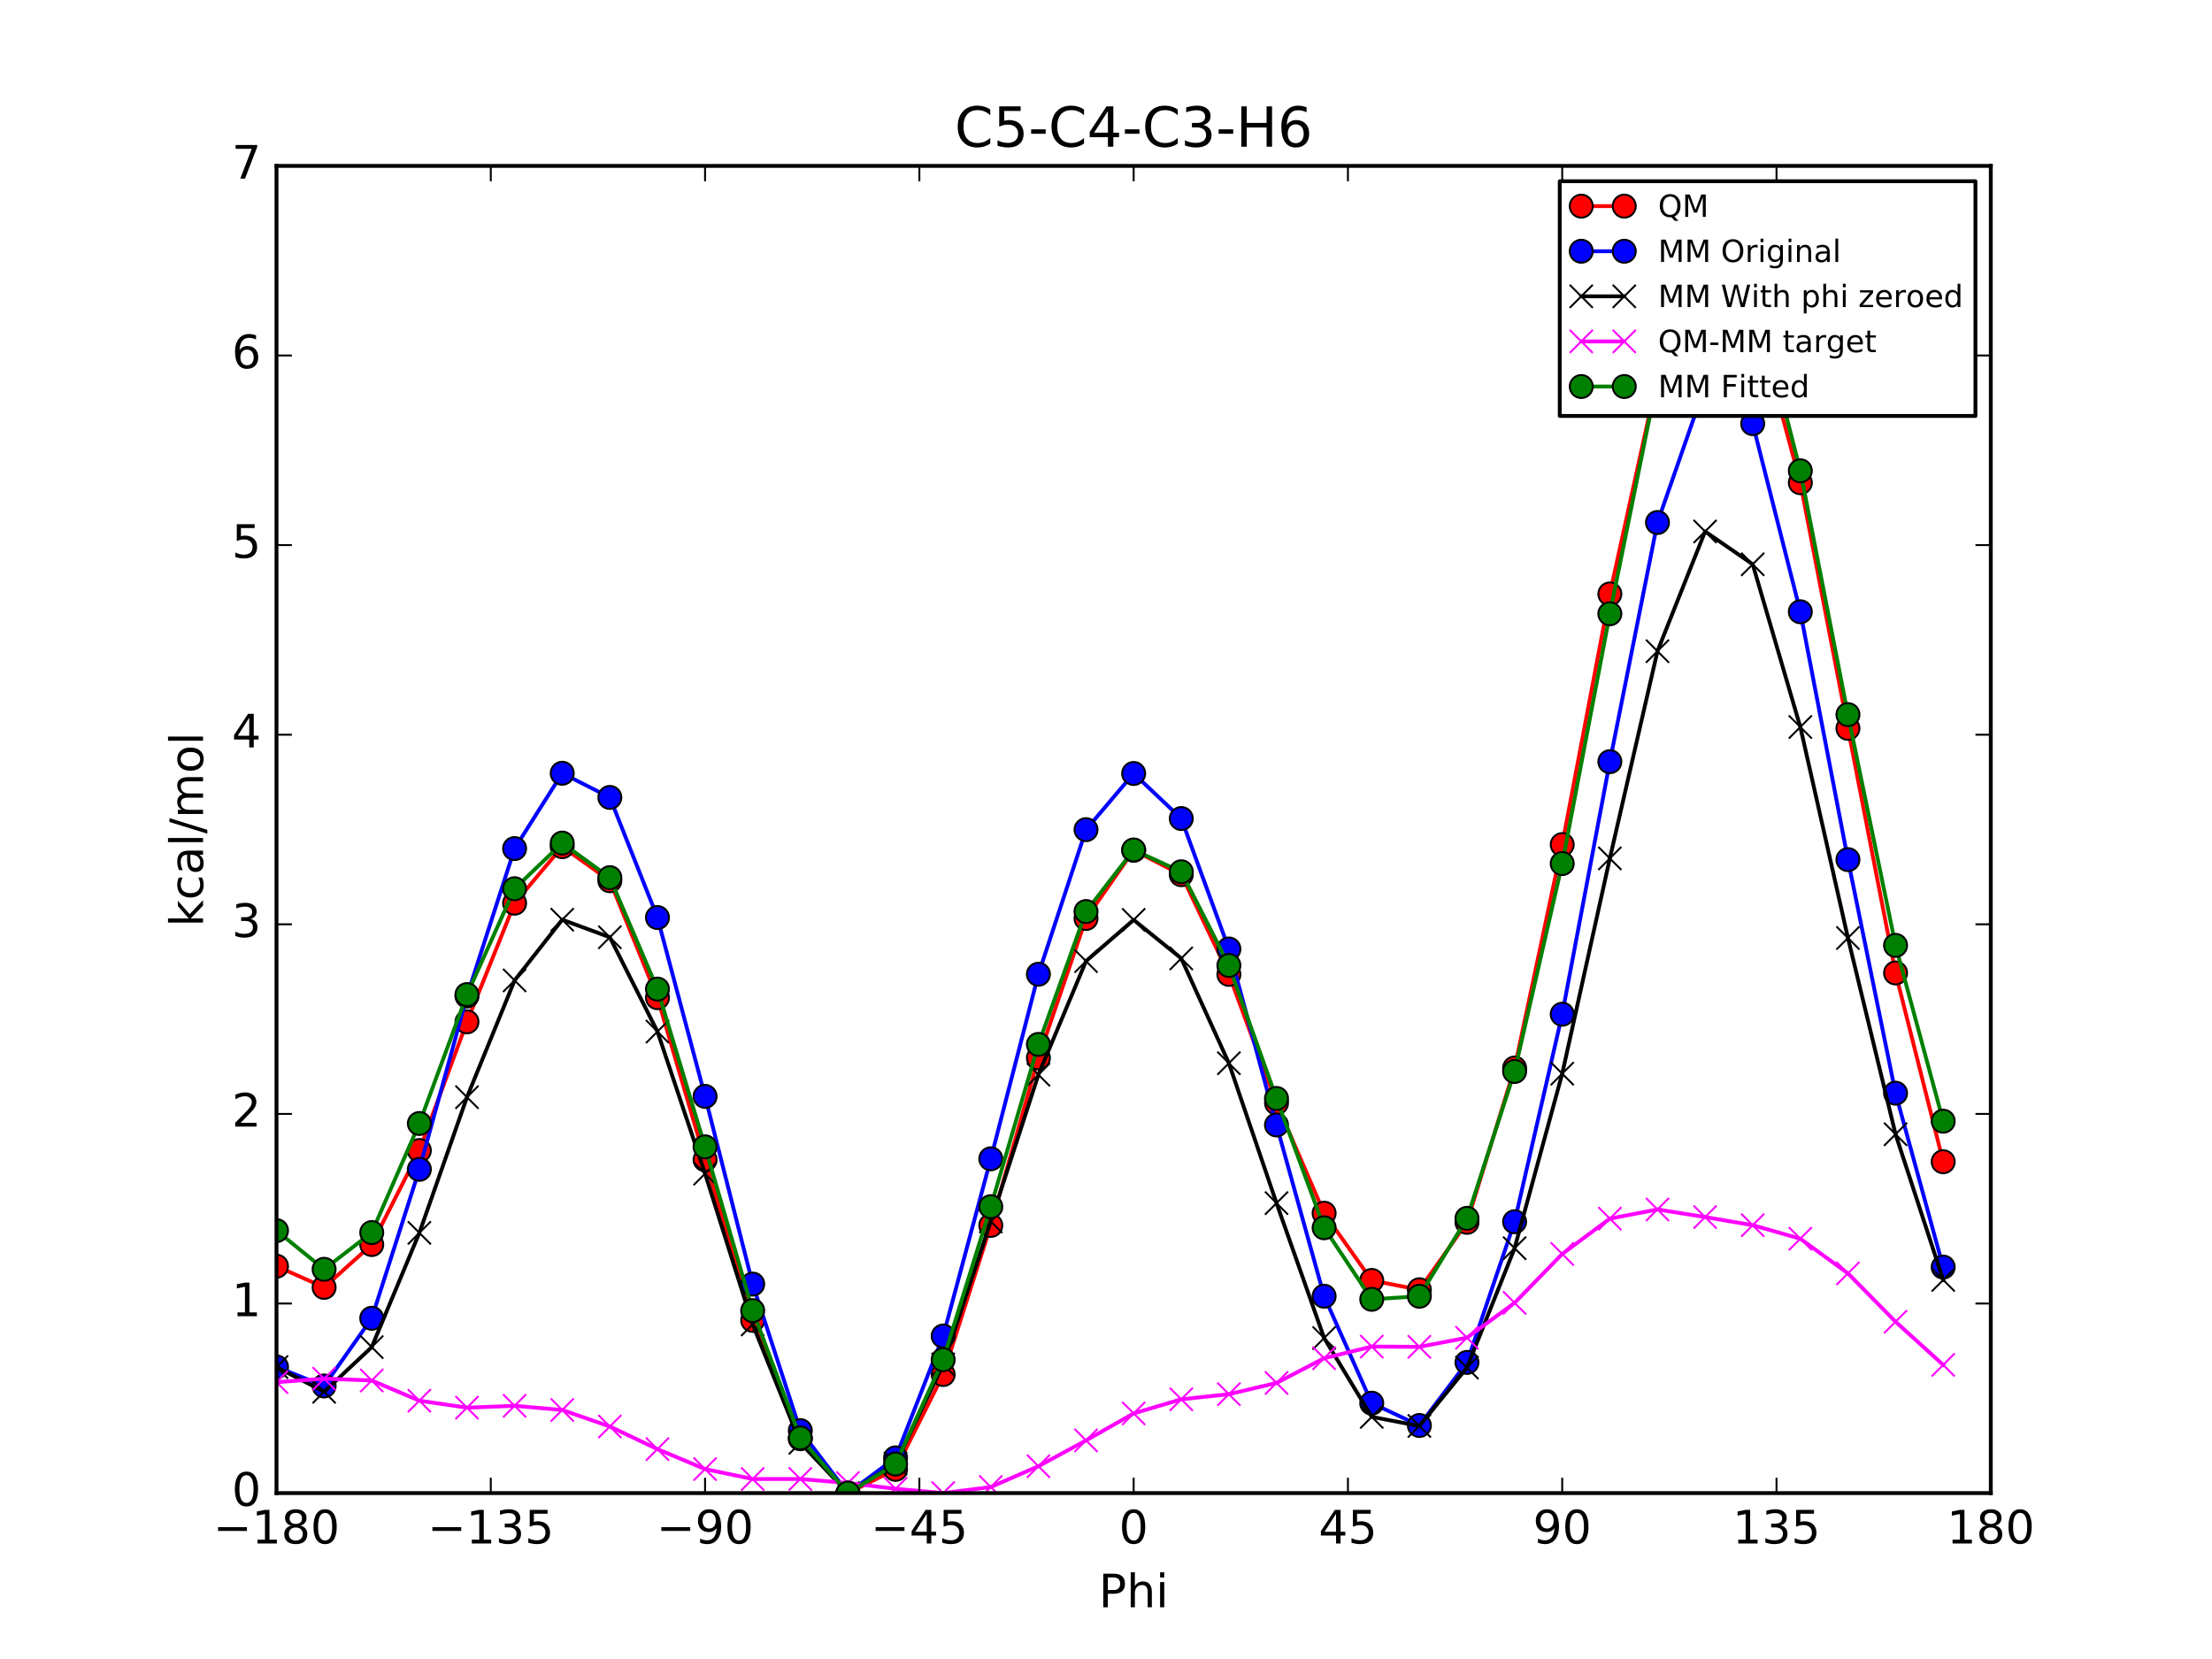 <?xml version="1.0" encoding="utf-8" standalone="no"?>
<!DOCTYPE svg PUBLIC "-//W3C//DTD SVG 1.1//EN"
  "http://www.w3.org/Graphics/SVG/1.1/DTD/svg11.dtd">
<!-- Created with matplotlib (http://matplotlib.org/) -->
<svg height="432pt" version="1.1" viewBox="0 0 576 432" width="576pt" xmlns="http://www.w3.org/2000/svg" xmlns:xlink="http://www.w3.org/1999/xlink">
 <defs>
  <style type="text/css">
*{stroke-linecap:butt;stroke-linejoin:round;stroke-miterlimit:100000;}
  </style>
 </defs>
 <g id="figure_1">
  <g id="patch_1">
   <path d="M 0 432 
L 576 432 
L 576 0 
L 0 0 
z
" style="fill:#ffffff;"/>
  </g>
  <g id="axes_1">
   <g id="patch_2">
    <path d="M 72 388.8 
L 518.4 388.8 
L 518.4 43.2 
L 72 43.2 
z
" style="fill:#ffffff;"/>
   </g>
   <g id="line2d_1">
    <path clip-path="url(#pdfe0c40c4d)" d="M 72.001 329.717 
L 84.4 335.231 
L 96.8 324.081 
L 109.2 299.594 
L 121.6 266.082 
L 134 235.188 
L 146.4 220.474 
L 158.8 229.338 
L 171.2 259.796 
L 183.6 301.995 
L 196 343.823 
L 208.4 374.649 
L 220.8 388.8 
L 233.2 382.622 
L 245.6 357.92 
L 258 319.096 
L 270.4 275.471 
L 282.8 239.174 
L 295.201 221.413 
L 307.6 227.764 
L 320 253.722 
L 332.4 287.231 
L 344.8 315.918 
L 357.2 333.421 
L 369.6 335.853 
L 382 318.29 
L 394.4 278.114 
L 406.8 219.93 
L 419.2 154.664 
L 431.6 98.331 
L 444 69.136 
L 456.4 79.801 
L 468.8 125.692 
L 481.2 189.66 
L 493.6 253.353 
L 506 302.519 
" style="fill:none;stroke:#ff0000;stroke-linecap:square;"/>
    <defs>
     <path d="M 0 3 
C 0.796 3 1.559 2.684 2.121 2.121 
C 2.684 1.559 3 0.796 3 0 
C 3 -0.796 2.684 -1.559 2.121 -2.121 
C 1.559 -2.684 0.796 -3 0 -3 
C -0.796 -3 -1.559 -2.684 -2.121 -2.121 
C -2.684 -1.559 -3 -0.796 -3 0 
C -3 0.796 -2.684 1.559 -2.121 2.121 
C -1.559 2.684 -0.796 3 0 3 
z
" id="m6d8a119fa3" style="stroke:#000000;stroke-width:0.5;"/>
    </defs>
    <g clip-path="url(#pdfe0c40c4d)">
     <use style="fill:#ff0000;stroke:#000000;stroke-width:0.5;" x="72.001" xlink:href="#m6d8a119fa3" y="329.717"/>
     <use style="fill:#ff0000;stroke:#000000;stroke-width:0.5;" x="84.4" xlink:href="#m6d8a119fa3" y="335.231"/>
     <use style="fill:#ff0000;stroke:#000000;stroke-width:0.5;" x="96.8" xlink:href="#m6d8a119fa3" y="324.081"/>
     <use style="fill:#ff0000;stroke:#000000;stroke-width:0.5;" x="109.2" xlink:href="#m6d8a119fa3" y="299.594"/>
     <use style="fill:#ff0000;stroke:#000000;stroke-width:0.5;" x="121.6" xlink:href="#m6d8a119fa3" y="266.082"/>
     <use style="fill:#ff0000;stroke:#000000;stroke-width:0.5;" x="134" xlink:href="#m6d8a119fa3" y="235.188"/>
     <use style="fill:#ff0000;stroke:#000000;stroke-width:0.5;" x="146.4" xlink:href="#m6d8a119fa3" y="220.474"/>
     <use style="fill:#ff0000;stroke:#000000;stroke-width:0.5;" x="158.8" xlink:href="#m6d8a119fa3" y="229.338"/>
     <use style="fill:#ff0000;stroke:#000000;stroke-width:0.5;" x="171.2" xlink:href="#m6d8a119fa3" y="259.796"/>
     <use style="fill:#ff0000;stroke:#000000;stroke-width:0.5;" x="183.6" xlink:href="#m6d8a119fa3" y="301.995"/>
     <use style="fill:#ff0000;stroke:#000000;stroke-width:0.5;" x="196" xlink:href="#m6d8a119fa3" y="343.823"/>
     <use style="fill:#ff0000;stroke:#000000;stroke-width:0.5;" x="208.4" xlink:href="#m6d8a119fa3" y="374.649"/>
     <use style="fill:#ff0000;stroke:#000000;stroke-width:0.5;" x="220.8" xlink:href="#m6d8a119fa3" y="388.8"/>
     <use style="fill:#ff0000;stroke:#000000;stroke-width:0.5;" x="233.2" xlink:href="#m6d8a119fa3" y="382.622"/>
     <use style="fill:#ff0000;stroke:#000000;stroke-width:0.5;" x="245.6" xlink:href="#m6d8a119fa3" y="357.92"/>
     <use style="fill:#ff0000;stroke:#000000;stroke-width:0.5;" x="258" xlink:href="#m6d8a119fa3" y="319.096"/>
     <use style="fill:#ff0000;stroke:#000000;stroke-width:0.5;" x="270.4" xlink:href="#m6d8a119fa3" y="275.471"/>
     <use style="fill:#ff0000;stroke:#000000;stroke-width:0.5;" x="282.8" xlink:href="#m6d8a119fa3" y="239.174"/>
     <use style="fill:#ff0000;stroke:#000000;stroke-width:0.5;" x="295.201" xlink:href="#m6d8a119fa3" y="221.413"/>
     <use style="fill:#ff0000;stroke:#000000;stroke-width:0.5;" x="307.6" xlink:href="#m6d8a119fa3" y="227.764"/>
     <use style="fill:#ff0000;stroke:#000000;stroke-width:0.5;" x="320" xlink:href="#m6d8a119fa3" y="253.722"/>
     <use style="fill:#ff0000;stroke:#000000;stroke-width:0.5;" x="332.4" xlink:href="#m6d8a119fa3" y="287.231"/>
     <use style="fill:#ff0000;stroke:#000000;stroke-width:0.5;" x="344.8" xlink:href="#m6d8a119fa3" y="315.918"/>
     <use style="fill:#ff0000;stroke:#000000;stroke-width:0.5;" x="357.2" xlink:href="#m6d8a119fa3" y="333.421"/>
     <use style="fill:#ff0000;stroke:#000000;stroke-width:0.5;" x="369.6" xlink:href="#m6d8a119fa3" y="335.853"/>
     <use style="fill:#ff0000;stroke:#000000;stroke-width:0.5;" x="382" xlink:href="#m6d8a119fa3" y="318.29"/>
     <use style="fill:#ff0000;stroke:#000000;stroke-width:0.5;" x="394.4" xlink:href="#m6d8a119fa3" y="278.114"/>
     <use style="fill:#ff0000;stroke:#000000;stroke-width:0.5;" x="406.8" xlink:href="#m6d8a119fa3" y="219.93"/>
     <use style="fill:#ff0000;stroke:#000000;stroke-width:0.5;" x="419.2" xlink:href="#m6d8a119fa3" y="154.664"/>
     <use style="fill:#ff0000;stroke:#000000;stroke-width:0.5;" x="431.6" xlink:href="#m6d8a119fa3" y="98.331"/>
     <use style="fill:#ff0000;stroke:#000000;stroke-width:0.5;" x="444" xlink:href="#m6d8a119fa3" y="69.136"/>
     <use style="fill:#ff0000;stroke:#000000;stroke-width:0.5;" x="456.4" xlink:href="#m6d8a119fa3" y="79.801"/>
     <use style="fill:#ff0000;stroke:#000000;stroke-width:0.5;" x="468.8" xlink:href="#m6d8a119fa3" y="125.692"/>
     <use style="fill:#ff0000;stroke:#000000;stroke-width:0.5;" x="481.2" xlink:href="#m6d8a119fa3" y="189.66"/>
     <use style="fill:#ff0000;stroke:#000000;stroke-width:0.5;" x="493.6" xlink:href="#m6d8a119fa3" y="253.353"/>
     <use style="fill:#ff0000;stroke:#000000;stroke-width:0.5;" x="506" xlink:href="#m6d8a119fa3" y="302.519"/>
    </g>
   </g>
   <g id="line2d_2">
    <path clip-path="url(#pdfe0c40c4d)" d="M 72.001 355.948 
L 84.4 360.901 
L 96.8 343.273 
L 109.2 304.495 
L 121.6 259.368 
L 134 220.965 
L 146.4 201.353 
L 158.8 207.646 
L 171.2 238.928 
L 183.6 285.496 
L 196 334.377 
L 208.4 372.528 
L 220.8 388.8 
L 233.2 379.619 
L 245.6 347.9 
L 258 301.749 
L 270.4 253.687 
L 282.8 216.038 
L 295.201 201.409 
L 307.6 213.146 
L 320 247.116 
L 332.4 292.94 
L 344.8 337.534 
L 357.2 365.382 
L 369.6 371.191 
L 382 354.767 
L 394.4 318.14 
L 406.8 264.097 
L 419.2 198.338 
L 431.6 136.058 
L 444 100.482 
L 456.4 110.32 
L 468.8 159.302 
L 481.2 223.841 
L 493.6 284.663 
L 506 329.947 
" style="fill:none;stroke:#0000ff;stroke-linecap:square;"/>
    <defs>
     <path d="M 0 3 
C 0.796 3 1.559 2.684 2.121 2.121 
C 2.684 1.559 3 0.796 3 0 
C 3 -0.796 2.684 -1.559 2.121 -2.121 
C 1.559 -2.684 0.796 -3 0 -3 
C -0.796 -3 -1.559 -2.684 -2.121 -2.121 
C -2.684 -1.559 -3 -0.796 -3 0 
C -3 0.796 -2.684 1.559 -2.121 2.121 
C -1.559 2.684 -0.796 3 0 3 
z
" id="m5a41695747" style="stroke:#000000;stroke-width:0.5;"/>
    </defs>
    <g clip-path="url(#pdfe0c40c4d)">
     <use style="fill:#0000ff;stroke:#000000;stroke-width:0.5;" x="72.001" xlink:href="#m5a41695747" y="355.948"/>
     <use style="fill:#0000ff;stroke:#000000;stroke-width:0.5;" x="84.4" xlink:href="#m5a41695747" y="360.901"/>
     <use style="fill:#0000ff;stroke:#000000;stroke-width:0.5;" x="96.8" xlink:href="#m5a41695747" y="343.273"/>
     <use style="fill:#0000ff;stroke:#000000;stroke-width:0.5;" x="109.2" xlink:href="#m5a41695747" y="304.495"/>
     <use style="fill:#0000ff;stroke:#000000;stroke-width:0.5;" x="121.6" xlink:href="#m5a41695747" y="259.368"/>
     <use style="fill:#0000ff;stroke:#000000;stroke-width:0.5;" x="134" xlink:href="#m5a41695747" y="220.965"/>
     <use style="fill:#0000ff;stroke:#000000;stroke-width:0.5;" x="146.4" xlink:href="#m5a41695747" y="201.353"/>
     <use style="fill:#0000ff;stroke:#000000;stroke-width:0.5;" x="158.8" xlink:href="#m5a41695747" y="207.646"/>
     <use style="fill:#0000ff;stroke:#000000;stroke-width:0.5;" x="171.2" xlink:href="#m5a41695747" y="238.928"/>
     <use style="fill:#0000ff;stroke:#000000;stroke-width:0.5;" x="183.6" xlink:href="#m5a41695747" y="285.496"/>
     <use style="fill:#0000ff;stroke:#000000;stroke-width:0.5;" x="196" xlink:href="#m5a41695747" y="334.377"/>
     <use style="fill:#0000ff;stroke:#000000;stroke-width:0.5;" x="208.4" xlink:href="#m5a41695747" y="372.528"/>
     <use style="fill:#0000ff;stroke:#000000;stroke-width:0.5;" x="220.8" xlink:href="#m5a41695747" y="388.8"/>
     <use style="fill:#0000ff;stroke:#000000;stroke-width:0.5;" x="233.2" xlink:href="#m5a41695747" y="379.619"/>
     <use style="fill:#0000ff;stroke:#000000;stroke-width:0.5;" x="245.6" xlink:href="#m5a41695747" y="347.9"/>
     <use style="fill:#0000ff;stroke:#000000;stroke-width:0.5;" x="258" xlink:href="#m5a41695747" y="301.749"/>
     <use style="fill:#0000ff;stroke:#000000;stroke-width:0.5;" x="270.4" xlink:href="#m5a41695747" y="253.687"/>
     <use style="fill:#0000ff;stroke:#000000;stroke-width:0.5;" x="282.8" xlink:href="#m5a41695747" y="216.038"/>
     <use style="fill:#0000ff;stroke:#000000;stroke-width:0.5;" x="295.201" xlink:href="#m5a41695747" y="201.409"/>
     <use style="fill:#0000ff;stroke:#000000;stroke-width:0.5;" x="307.6" xlink:href="#m5a41695747" y="213.146"/>
     <use style="fill:#0000ff;stroke:#000000;stroke-width:0.5;" x="320" xlink:href="#m5a41695747" y="247.116"/>
     <use style="fill:#0000ff;stroke:#000000;stroke-width:0.5;" x="332.4" xlink:href="#m5a41695747" y="292.94"/>
     <use style="fill:#0000ff;stroke:#000000;stroke-width:0.5;" x="344.8" xlink:href="#m5a41695747" y="337.534"/>
     <use style="fill:#0000ff;stroke:#000000;stroke-width:0.5;" x="357.2" xlink:href="#m5a41695747" y="365.382"/>
     <use style="fill:#0000ff;stroke:#000000;stroke-width:0.5;" x="369.6" xlink:href="#m5a41695747" y="371.191"/>
     <use style="fill:#0000ff;stroke:#000000;stroke-width:0.5;" x="382" xlink:href="#m5a41695747" y="354.767"/>
     <use style="fill:#0000ff;stroke:#000000;stroke-width:0.5;" x="394.4" xlink:href="#m5a41695747" y="318.14"/>
     <use style="fill:#0000ff;stroke:#000000;stroke-width:0.5;" x="406.8" xlink:href="#m5a41695747" y="264.097"/>
     <use style="fill:#0000ff;stroke:#000000;stroke-width:0.5;" x="419.2" xlink:href="#m5a41695747" y="198.338"/>
     <use style="fill:#0000ff;stroke:#000000;stroke-width:0.5;" x="431.6" xlink:href="#m5a41695747" y="136.058"/>
     <use style="fill:#0000ff;stroke:#000000;stroke-width:0.5;" x="444" xlink:href="#m5a41695747" y="100.482"/>
     <use style="fill:#0000ff;stroke:#000000;stroke-width:0.5;" x="456.4" xlink:href="#m5a41695747" y="110.32"/>
     <use style="fill:#0000ff;stroke:#000000;stroke-width:0.5;" x="468.8" xlink:href="#m5a41695747" y="159.302"/>
     <use style="fill:#0000ff;stroke:#000000;stroke-width:0.5;" x="481.2" xlink:href="#m5a41695747" y="223.841"/>
     <use style="fill:#0000ff;stroke:#000000;stroke-width:0.5;" x="493.6" xlink:href="#m5a41695747" y="284.663"/>
     <use style="fill:#0000ff;stroke:#000000;stroke-width:0.5;" x="506" xlink:href="#m5a41695747" y="329.947"/>
    </g>
   </g>
   <g id="line2d_3">
    <path clip-path="url(#pdfe0c40c4d)" d="M 72.001 355.985 
L 84.4 362.41 
L 96.8 350.786 
L 109.2 321.036 
L 121.6 285.706 
L 134 255.298 
L 146.4 239.494 
L 158.8 244.058 
L 171.2 268.623 
L 183.6 305.625 
L 196 344.871 
L 208.4 375.701 
L 220.8 388.8 
L 233.2 381.116 
L 245.6 355.297 
L 258 318.06 
L 270.4 279.847 
L 282.8 250.273 
L 295.201 239.538 
L 307.6 249.566 
L 320 276.858 
L 332.4 313.293 
L 344.8 348.416 
L 357.2 368.948 
L 369.6 371.318 
L 382 356.125 
L 394.4 325.028 
L 406.8 279.583 
L 419.2 223.515 
L 431.6 169.569 
L 444 138.393 
L 456.4 146.94 
L 468.8 189.313 
L 481.2 244.25 
L 493.6 295.357 
L 506 333.289 
" style="fill:none;stroke:#000000;stroke-linecap:square;"/>
    <defs>
     <path d="M -3 3 
L 3 -3 
M -3 -3 
L 3 3 
" id="m6ff0564bbb" style="stroke:#000000;stroke-width:0.5;"/>
    </defs>
    <g clip-path="url(#pdfe0c40c4d)">
     <use style="stroke:#000000;stroke-width:0.5;" x="72.001" xlink:href="#m6ff0564bbb" y="355.985"/>
     <use style="stroke:#000000;stroke-width:0.5;" x="84.4" xlink:href="#m6ff0564bbb" y="362.41"/>
     <use style="stroke:#000000;stroke-width:0.5;" x="96.8" xlink:href="#m6ff0564bbb" y="350.786"/>
     <use style="stroke:#000000;stroke-width:0.5;" x="109.2" xlink:href="#m6ff0564bbb" y="321.036"/>
     <use style="stroke:#000000;stroke-width:0.5;" x="121.6" xlink:href="#m6ff0564bbb" y="285.706"/>
     <use style="stroke:#000000;stroke-width:0.5;" x="134" xlink:href="#m6ff0564bbb" y="255.298"/>
     <use style="stroke:#000000;stroke-width:0.5;" x="146.4" xlink:href="#m6ff0564bbb" y="239.494"/>
     <use style="stroke:#000000;stroke-width:0.5;" x="158.8" xlink:href="#m6ff0564bbb" y="244.058"/>
     <use style="stroke:#000000;stroke-width:0.5;" x="171.2" xlink:href="#m6ff0564bbb" y="268.623"/>
     <use style="stroke:#000000;stroke-width:0.5;" x="183.6" xlink:href="#m6ff0564bbb" y="305.625"/>
     <use style="stroke:#000000;stroke-width:0.5;" x="196" xlink:href="#m6ff0564bbb" y="344.871"/>
     <use style="stroke:#000000;stroke-width:0.5;" x="208.4" xlink:href="#m6ff0564bbb" y="375.701"/>
     <use style="stroke:#000000;stroke-width:0.5;" x="220.8" xlink:href="#m6ff0564bbb" y="388.8"/>
     <use style="stroke:#000000;stroke-width:0.5;" x="233.2" xlink:href="#m6ff0564bbb" y="381.116"/>
     <use style="stroke:#000000;stroke-width:0.5;" x="245.6" xlink:href="#m6ff0564bbb" y="355.297"/>
     <use style="stroke:#000000;stroke-width:0.5;" x="258" xlink:href="#m6ff0564bbb" y="318.06"/>
     <use style="stroke:#000000;stroke-width:0.5;" x="270.4" xlink:href="#m6ff0564bbb" y="279.847"/>
     <use style="stroke:#000000;stroke-width:0.5;" x="282.8" xlink:href="#m6ff0564bbb" y="250.273"/>
     <use style="stroke:#000000;stroke-width:0.5;" x="295.201" xlink:href="#m6ff0564bbb" y="239.538"/>
     <use style="stroke:#000000;stroke-width:0.5;" x="307.6" xlink:href="#m6ff0564bbb" y="249.566"/>
     <use style="stroke:#000000;stroke-width:0.5;" x="320" xlink:href="#m6ff0564bbb" y="276.858"/>
     <use style="stroke:#000000;stroke-width:0.5;" x="332.4" xlink:href="#m6ff0564bbb" y="313.293"/>
     <use style="stroke:#000000;stroke-width:0.5;" x="344.8" xlink:href="#m6ff0564bbb" y="348.416"/>
     <use style="stroke:#000000;stroke-width:0.5;" x="357.2" xlink:href="#m6ff0564bbb" y="368.948"/>
     <use style="stroke:#000000;stroke-width:0.5;" x="369.6" xlink:href="#m6ff0564bbb" y="371.318"/>
     <use style="stroke:#000000;stroke-width:0.5;" x="382" xlink:href="#m6ff0564bbb" y="356.125"/>
     <use style="stroke:#000000;stroke-width:0.5;" x="394.4" xlink:href="#m6ff0564bbb" y="325.028"/>
     <use style="stroke:#000000;stroke-width:0.5;" x="406.8" xlink:href="#m6ff0564bbb" y="279.583"/>
     <use style="stroke:#000000;stroke-width:0.5;" x="419.2" xlink:href="#m6ff0564bbb" y="223.515"/>
     <use style="stroke:#000000;stroke-width:0.5;" x="431.6" xlink:href="#m6ff0564bbb" y="169.569"/>
     <use style="stroke:#000000;stroke-width:0.5;" x="444" xlink:href="#m6ff0564bbb" y="138.393"/>
     <use style="stroke:#000000;stroke-width:0.5;" x="456.4" xlink:href="#m6ff0564bbb" y="146.94"/>
     <use style="stroke:#000000;stroke-width:0.5;" x="468.8" xlink:href="#m6ff0564bbb" y="189.313"/>
     <use style="stroke:#000000;stroke-width:0.5;" x="481.2" xlink:href="#m6ff0564bbb" y="244.25"/>
     <use style="stroke:#000000;stroke-width:0.5;" x="493.6" xlink:href="#m6ff0564bbb" y="295.357"/>
     <use style="stroke:#000000;stroke-width:0.5;" x="506" xlink:href="#m6ff0564bbb" y="333.289"/>
    </g>
   </g>
   <g id="line2d_4">
    <path clip-path="url(#pdfe0c40c4d)" d="M 72.001 359.91 
L 84.4 358.999 
L 96.8 359.474 
L 109.2 364.736 
L 121.6 366.553 
L 134 366.068 
L 146.4 367.157 
L 158.8 371.458 
L 171.2 377.351 
L 183.6 382.548 
L 196 385.13 
L 208.4 385.125 
L 220.8 386.178 
L 233.2 387.684 
L 245.6 388.8 
L 258 387.213 
L 270.4 381.802 
L 282.8 375.079 
L 295.201 368.053 
L 307.6 364.376 
L 320 363.041 
L 332.4 360.116 
L 344.8 353.68 
L 357.2 350.651 
L 369.6 350.714 
L 382 348.343 
L 394.4 339.264 
L 406.8 326.525 
L 419.2 317.327 
L 431.6 314.94 
L 444 316.921 
L 456.4 319.039 
L 468.8 322.557 
L 481.2 331.588 
L 493.6 344.174 
L 506 355.408 
" style="fill:none;stroke:#ff00ff;stroke-linecap:square;"/>
    <defs>
     <path d="M -3 3 
L 3 -3 
M -3 -3 
L 3 3 
" id="m3b86f9c74e" style="stroke:#ff00ff;stroke-width:0.5;"/>
    </defs>
    <g clip-path="url(#pdfe0c40c4d)">
     <use style="fill:#ff00ff;stroke:#ff00ff;stroke-width:0.5;" x="72.001" xlink:href="#m3b86f9c74e" y="359.91"/>
     <use style="fill:#ff00ff;stroke:#ff00ff;stroke-width:0.5;" x="84.4" xlink:href="#m3b86f9c74e" y="358.999"/>
     <use style="fill:#ff00ff;stroke:#ff00ff;stroke-width:0.5;" x="96.8" xlink:href="#m3b86f9c74e" y="359.474"/>
     <use style="fill:#ff00ff;stroke:#ff00ff;stroke-width:0.5;" x="109.2" xlink:href="#m3b86f9c74e" y="364.736"/>
     <use style="fill:#ff00ff;stroke:#ff00ff;stroke-width:0.5;" x="121.6" xlink:href="#m3b86f9c74e" y="366.553"/>
     <use style="fill:#ff00ff;stroke:#ff00ff;stroke-width:0.5;" x="134" xlink:href="#m3b86f9c74e" y="366.068"/>
     <use style="fill:#ff00ff;stroke:#ff00ff;stroke-width:0.5;" x="146.4" xlink:href="#m3b86f9c74e" y="367.157"/>
     <use style="fill:#ff00ff;stroke:#ff00ff;stroke-width:0.5;" x="158.8" xlink:href="#m3b86f9c74e" y="371.458"/>
     <use style="fill:#ff00ff;stroke:#ff00ff;stroke-width:0.5;" x="171.2" xlink:href="#m3b86f9c74e" y="377.351"/>
     <use style="fill:#ff00ff;stroke:#ff00ff;stroke-width:0.5;" x="183.6" xlink:href="#m3b86f9c74e" y="382.548"/>
     <use style="fill:#ff00ff;stroke:#ff00ff;stroke-width:0.5;" x="196" xlink:href="#m3b86f9c74e" y="385.13"/>
     <use style="fill:#ff00ff;stroke:#ff00ff;stroke-width:0.5;" x="208.4" xlink:href="#m3b86f9c74e" y="385.125"/>
     <use style="fill:#ff00ff;stroke:#ff00ff;stroke-width:0.5;" x="220.8" xlink:href="#m3b86f9c74e" y="386.178"/>
     <use style="fill:#ff00ff;stroke:#ff00ff;stroke-width:0.5;" x="233.2" xlink:href="#m3b86f9c74e" y="387.684"/>
     <use style="fill:#ff00ff;stroke:#ff00ff;stroke-width:0.5;" x="245.6" xlink:href="#m3b86f9c74e" y="388.8"/>
     <use style="fill:#ff00ff;stroke:#ff00ff;stroke-width:0.5;" x="258" xlink:href="#m3b86f9c74e" y="387.213"/>
     <use style="fill:#ff00ff;stroke:#ff00ff;stroke-width:0.5;" x="270.4" xlink:href="#m3b86f9c74e" y="381.802"/>
     <use style="fill:#ff00ff;stroke:#ff00ff;stroke-width:0.5;" x="282.8" xlink:href="#m3b86f9c74e" y="375.079"/>
     <use style="fill:#ff00ff;stroke:#ff00ff;stroke-width:0.5;" x="295.201" xlink:href="#m3b86f9c74e" y="368.053"/>
     <use style="fill:#ff00ff;stroke:#ff00ff;stroke-width:0.5;" x="307.6" xlink:href="#m3b86f9c74e" y="364.376"/>
     <use style="fill:#ff00ff;stroke:#ff00ff;stroke-width:0.5;" x="320" xlink:href="#m3b86f9c74e" y="363.041"/>
     <use style="fill:#ff00ff;stroke:#ff00ff;stroke-width:0.5;" x="332.4" xlink:href="#m3b86f9c74e" y="360.116"/>
     <use style="fill:#ff00ff;stroke:#ff00ff;stroke-width:0.5;" x="344.8" xlink:href="#m3b86f9c74e" y="353.68"/>
     <use style="fill:#ff00ff;stroke:#ff00ff;stroke-width:0.5;" x="357.2" xlink:href="#m3b86f9c74e" y="350.651"/>
     <use style="fill:#ff00ff;stroke:#ff00ff;stroke-width:0.5;" x="369.6" xlink:href="#m3b86f9c74e" y="350.714"/>
     <use style="fill:#ff00ff;stroke:#ff00ff;stroke-width:0.5;" x="382" xlink:href="#m3b86f9c74e" y="348.343"/>
     <use style="fill:#ff00ff;stroke:#ff00ff;stroke-width:0.5;" x="394.4" xlink:href="#m3b86f9c74e" y="339.264"/>
     <use style="fill:#ff00ff;stroke:#ff00ff;stroke-width:0.5;" x="406.8" xlink:href="#m3b86f9c74e" y="326.525"/>
     <use style="fill:#ff00ff;stroke:#ff00ff;stroke-width:0.5;" x="419.2" xlink:href="#m3b86f9c74e" y="317.327"/>
     <use style="fill:#ff00ff;stroke:#ff00ff;stroke-width:0.5;" x="431.6" xlink:href="#m3b86f9c74e" y="314.94"/>
     <use style="fill:#ff00ff;stroke:#ff00ff;stroke-width:0.5;" x="444" xlink:href="#m3b86f9c74e" y="316.921"/>
     <use style="fill:#ff00ff;stroke:#ff00ff;stroke-width:0.5;" x="456.4" xlink:href="#m3b86f9c74e" y="319.039"/>
     <use style="fill:#ff00ff;stroke:#ff00ff;stroke-width:0.5;" x="468.8" xlink:href="#m3b86f9c74e" y="322.557"/>
     <use style="fill:#ff00ff;stroke:#ff00ff;stroke-width:0.5;" x="481.2" xlink:href="#m3b86f9c74e" y="331.588"/>
     <use style="fill:#ff00ff;stroke:#ff00ff;stroke-width:0.5;" x="493.6" xlink:href="#m3b86f9c74e" y="344.174"/>
     <use style="fill:#ff00ff;stroke:#ff00ff;stroke-width:0.5;" x="506" xlink:href="#m3b86f9c74e" y="355.408"/>
    </g>
   </g>
   <g id="line2d_5">
    <path clip-path="url(#pdfe0c40c4d)" d="M 72.001 320.453 
L 84.4 330.523 
L 96.8 320.952 
L 109.2 292.553 
L 121.6 258.986 
L 134 231.425 
L 146.4 219.533 
L 158.8 228.54 
L 171.2 257.559 
L 183.6 298.635 
L 196 341.272 
L 208.4 374.434 
L 220.8 388.8 
L 233.2 381.234 
L 245.6 354.067 
L 258 314.21 
L 270.4 271.958 
L 282.8 237.361 
L 295.201 221.331 
L 307.6 227.005 
L 320 251.4 
L 332.4 286.042 
L 344.8 319.707 
L 357.2 338.34 
L 369.6 337.539 
L 382 317.253 
L 394.4 279.012 
L 406.8 224.868 
L 419.2 159.819 
L 431.6 98.57 
L 444 63.943 
L 456.4 74.139 
L 468.8 122.592 
L 481.2 186.082 
L 493.6 246.175 
L 506 291.957 
" style="fill:none;stroke:#008000;stroke-linecap:square;"/>
    <defs>
     <path d="M 0 3 
C 0.796 3 1.559 2.684 2.121 2.121 
C 2.684 1.559 3 0.796 3 0 
C 3 -0.796 2.684 -1.559 2.121 -2.121 
C 1.559 -2.684 0.796 -3 0 -3 
C -0.796 -3 -1.559 -2.684 -2.121 -2.121 
C -2.684 -1.559 -3 -0.796 -3 0 
C -3 0.796 -2.684 1.559 -2.121 2.121 
C -1.559 2.684 -0.796 3 0 3 
z
" id="m00a5a43cff" style="stroke:#000000;stroke-width:0.5;"/>
    </defs>
    <g clip-path="url(#pdfe0c40c4d)">
     <use style="fill:#008000;stroke:#000000;stroke-width:0.5;" x="72.001" xlink:href="#m00a5a43cff" y="320.453"/>
     <use style="fill:#008000;stroke:#000000;stroke-width:0.5;" x="84.4" xlink:href="#m00a5a43cff" y="330.523"/>
     <use style="fill:#008000;stroke:#000000;stroke-width:0.5;" x="96.8" xlink:href="#m00a5a43cff" y="320.952"/>
     <use style="fill:#008000;stroke:#000000;stroke-width:0.5;" x="109.2" xlink:href="#m00a5a43cff" y="292.553"/>
     <use style="fill:#008000;stroke:#000000;stroke-width:0.5;" x="121.6" xlink:href="#m00a5a43cff" y="258.986"/>
     <use style="fill:#008000;stroke:#000000;stroke-width:0.5;" x="134" xlink:href="#m00a5a43cff" y="231.425"/>
     <use style="fill:#008000;stroke:#000000;stroke-width:0.5;" x="146.4" xlink:href="#m00a5a43cff" y="219.533"/>
     <use style="fill:#008000;stroke:#000000;stroke-width:0.5;" x="158.8" xlink:href="#m00a5a43cff" y="228.54"/>
     <use style="fill:#008000;stroke:#000000;stroke-width:0.5;" x="171.2" xlink:href="#m00a5a43cff" y="257.559"/>
     <use style="fill:#008000;stroke:#000000;stroke-width:0.5;" x="183.6" xlink:href="#m00a5a43cff" y="298.635"/>
     <use style="fill:#008000;stroke:#000000;stroke-width:0.5;" x="196" xlink:href="#m00a5a43cff" y="341.272"/>
     <use style="fill:#008000;stroke:#000000;stroke-width:0.5;" x="208.4" xlink:href="#m00a5a43cff" y="374.434"/>
     <use style="fill:#008000;stroke:#000000;stroke-width:0.5;" x="220.8" xlink:href="#m00a5a43cff" y="388.8"/>
     <use style="fill:#008000;stroke:#000000;stroke-width:0.5;" x="233.2" xlink:href="#m00a5a43cff" y="381.234"/>
     <use style="fill:#008000;stroke:#000000;stroke-width:0.5;" x="245.6" xlink:href="#m00a5a43cff" y="354.067"/>
     <use style="fill:#008000;stroke:#000000;stroke-width:0.5;" x="258" xlink:href="#m00a5a43cff" y="314.21"/>
     <use style="fill:#008000;stroke:#000000;stroke-width:0.5;" x="270.4" xlink:href="#m00a5a43cff" y="271.958"/>
     <use style="fill:#008000;stroke:#000000;stroke-width:0.5;" x="282.8" xlink:href="#m00a5a43cff" y="237.361"/>
     <use style="fill:#008000;stroke:#000000;stroke-width:0.5;" x="295.201" xlink:href="#m00a5a43cff" y="221.331"/>
     <use style="fill:#008000;stroke:#000000;stroke-width:0.5;" x="307.6" xlink:href="#m00a5a43cff" y="227.005"/>
     <use style="fill:#008000;stroke:#000000;stroke-width:0.5;" x="320" xlink:href="#m00a5a43cff" y="251.4"/>
     <use style="fill:#008000;stroke:#000000;stroke-width:0.5;" x="332.4" xlink:href="#m00a5a43cff" y="286.042"/>
     <use style="fill:#008000;stroke:#000000;stroke-width:0.5;" x="344.8" xlink:href="#m00a5a43cff" y="319.707"/>
     <use style="fill:#008000;stroke:#000000;stroke-width:0.5;" x="357.2" xlink:href="#m00a5a43cff" y="338.34"/>
     <use style="fill:#008000;stroke:#000000;stroke-width:0.5;" x="369.6" xlink:href="#m00a5a43cff" y="337.539"/>
     <use style="fill:#008000;stroke:#000000;stroke-width:0.5;" x="382" xlink:href="#m00a5a43cff" y="317.253"/>
     <use style="fill:#008000;stroke:#000000;stroke-width:0.5;" x="394.4" xlink:href="#m00a5a43cff" y="279.012"/>
     <use style="fill:#008000;stroke:#000000;stroke-width:0.5;" x="406.8" xlink:href="#m00a5a43cff" y="224.868"/>
     <use style="fill:#008000;stroke:#000000;stroke-width:0.5;" x="419.2" xlink:href="#m00a5a43cff" y="159.819"/>
     <use style="fill:#008000;stroke:#000000;stroke-width:0.5;" x="431.6" xlink:href="#m00a5a43cff" y="98.57"/>
     <use style="fill:#008000;stroke:#000000;stroke-width:0.5;" x="444" xlink:href="#m00a5a43cff" y="63.943"/>
     <use style="fill:#008000;stroke:#000000;stroke-width:0.5;" x="456.4" xlink:href="#m00a5a43cff" y="74.139"/>
     <use style="fill:#008000;stroke:#000000;stroke-width:0.5;" x="468.8" xlink:href="#m00a5a43cff" y="122.592"/>
     <use style="fill:#008000;stroke:#000000;stroke-width:0.5;" x="481.2" xlink:href="#m00a5a43cff" y="186.082"/>
     <use style="fill:#008000;stroke:#000000;stroke-width:0.5;" x="493.6" xlink:href="#m00a5a43cff" y="246.175"/>
     <use style="fill:#008000;stroke:#000000;stroke-width:0.5;" x="506" xlink:href="#m00a5a43cff" y="291.957"/>
    </g>
   </g>
   <g id="patch_3">
    <path d="M 72 388.8 
L 72 43.2 
" style="fill:none;stroke:#000000;stroke-linecap:square;stroke-linejoin:miter;"/>
   </g>
   <g id="patch_4">
    <path d="M 72 388.8 
L 518.4 388.8 
" style="fill:none;stroke:#000000;stroke-linecap:square;stroke-linejoin:miter;"/>
   </g>
   <g id="patch_5">
    <path d="M 518.4 388.8 
L 518.4 43.2 
" style="fill:none;stroke:#000000;stroke-linecap:square;stroke-linejoin:miter;"/>
   </g>
   <g id="patch_6">
    <path d="M 72 43.2 
L 518.4 43.2 
" style="fill:none;stroke:#000000;stroke-linecap:square;stroke-linejoin:miter;"/>
   </g>
   <g id="matplotlib.axis_1">
    <g id="xtick_1">
     <g id="line2d_6">
      <defs>
       <path d="M 0 0 
L 0 -4 
" id="m0c70a9aab3" style="stroke:#000000;stroke-width:0.5;"/>
      </defs>
      <g>
       <use style="stroke:#000000;stroke-width:0.5;" x="72.0" xlink:href="#m0c70a9aab3" y="388.8"/>
      </g>
     </g>
     <g id="line2d_7">
      <defs>
       <path d="M 0 0 
L 0 4 
" id="m39eb366ace" style="stroke:#000000;stroke-width:0.5;"/>
      </defs>
      <g>
       <use style="stroke:#000000;stroke-width:0.5;" x="72.0" xlink:href="#m39eb366ace" y="43.2"/>
      </g>
     </g>
     <g id="text_1">
      <!-- −180 -->
      <defs>
       <path d="M 12.406 8.297 
L 28.516 8.297 
L 28.516 63.922 
L 10.984 60.406 
L 10.984 69.391 
L 28.422 72.906 
L 38.281 72.906 
L 38.281 8.297 
L 54.391 8.297 
L 54.391 0 
L 12.406 0 
z
" id="BitstreamVeraSans-Roman-31"/>
       <path d="M 31.781 66.406 
Q 24.172 66.406 20.328 58.906 
Q 16.5 51.422 16.5 36.375 
Q 16.5 21.391 20.328 13.891 
Q 24.172 6.391 31.781 6.391 
Q 39.453 6.391 43.281 13.891 
Q 47.125 21.391 47.125 36.375 
Q 47.125 51.422 43.281 58.906 
Q 39.453 66.406 31.781 66.406 
M 31.781 74.219 
Q 44.047 74.219 50.516 64.516 
Q 56.984 54.828 56.984 36.375 
Q 56.984 17.969 50.516 8.266 
Q 44.047 -1.422 31.781 -1.422 
Q 19.531 -1.422 13.062 8.266 
Q 6.594 17.969 6.594 36.375 
Q 6.594 54.828 13.062 64.516 
Q 19.531 74.219 31.781 74.219 
" id="BitstreamVeraSans-Roman-30"/>
       <path d="M 10.594 35.5 
L 73.188 35.5 
L 73.188 27.203 
L 10.594 27.203 
z
" id="BitstreamVeraSans-Roman-2212"/>
       <path d="M 31.781 34.625 
Q 24.75 34.625 20.719 30.859 
Q 16.703 27.094 16.703 20.516 
Q 16.703 13.922 20.719 10.156 
Q 24.75 6.391 31.781 6.391 
Q 38.812 6.391 42.859 10.172 
Q 46.922 13.969 46.922 20.516 
Q 46.922 27.094 42.891 30.859 
Q 38.875 34.625 31.781 34.625 
M 21.922 38.812 
Q 15.578 40.375 12.031 44.719 
Q 8.5 49.078 8.5 55.328 
Q 8.5 64.062 14.719 69.141 
Q 20.953 74.219 31.781 74.219 
Q 42.672 74.219 48.875 69.141 
Q 55.078 64.062 55.078 55.328 
Q 55.078 49.078 51.531 44.719 
Q 48 40.375 41.703 38.812 
Q 48.828 37.156 52.797 32.312 
Q 56.781 27.484 56.781 20.516 
Q 56.781 9.906 50.312 4.234 
Q 43.844 -1.422 31.781 -1.422 
Q 19.734 -1.422 13.25 4.234 
Q 6.781 9.906 6.781 20.516 
Q 6.781 27.484 10.781 32.312 
Q 14.797 37.156 21.922 38.812 
M 18.312 54.391 
Q 18.312 48.734 21.844 45.562 
Q 25.391 42.391 31.781 42.391 
Q 38.141 42.391 41.719 45.562 
Q 45.312 48.734 45.312 54.391 
Q 45.312 60.062 41.719 63.234 
Q 38.141 66.406 31.781 66.406 
Q 25.391 66.406 21.844 63.234 
Q 18.312 60.062 18.312 54.391 
" id="BitstreamVeraSans-Roman-38"/>
      </defs>
      <g transform="translate(55.52 401.918)scale(0.12 -0.12)">
       <use xlink:href="#BitstreamVeraSans-Roman-2212"/>
       <use x="83.789" xlink:href="#BitstreamVeraSans-Roman-31"/>
       <use x="147.412" xlink:href="#BitstreamVeraSans-Roman-38"/>
       <use x="211.035" xlink:href="#BitstreamVeraSans-Roman-30"/>
      </g>
     </g>
    </g>
    <g id="xtick_2">
     <g id="line2d_8">
      <g>
       <use style="stroke:#000000;stroke-width:0.5;" x="127.8" xlink:href="#m0c70a9aab3" y="388.8"/>
      </g>
     </g>
     <g id="line2d_9">
      <g>
       <use style="stroke:#000000;stroke-width:0.5;" x="127.8" xlink:href="#m39eb366ace" y="43.2"/>
      </g>
     </g>
     <g id="text_2">
      <!-- −135 -->
      <defs>
       <path d="M 10.797 72.906 
L 49.516 72.906 
L 49.516 64.594 
L 19.828 64.594 
L 19.828 46.734 
Q 21.969 47.469 24.109 47.828 
Q 26.266 48.188 28.422 48.188 
Q 40.625 48.188 47.75 41.5 
Q 54.891 34.812 54.891 23.391 
Q 54.891 11.625 47.562 5.094 
Q 40.234 -1.422 26.906 -1.422 
Q 22.312 -1.422 17.547 -0.641 
Q 12.797 0.141 7.719 1.703 
L 7.719 11.625 
Q 12.109 9.234 16.797 8.062 
Q 21.484 6.891 26.703 6.891 
Q 35.156 6.891 40.078 11.328 
Q 45.016 15.766 45.016 23.391 
Q 45.016 31 40.078 35.438 
Q 35.156 39.891 26.703 39.891 
Q 22.75 39.891 18.812 39.016 
Q 14.891 38.141 10.797 36.281 
z
" id="BitstreamVeraSans-Roman-35"/>
       <path d="M 40.578 39.312 
Q 47.656 37.797 51.625 33 
Q 55.609 28.219 55.609 21.188 
Q 55.609 10.406 48.188 4.484 
Q 40.766 -1.422 27.094 -1.422 
Q 22.516 -1.422 17.656 -0.516 
Q 12.797 0.391 7.625 2.203 
L 7.625 11.719 
Q 11.719 9.328 16.594 8.109 
Q 21.484 6.891 26.812 6.891 
Q 36.078 6.891 40.938 10.547 
Q 45.797 14.203 45.797 21.188 
Q 45.797 27.641 41.281 31.266 
Q 36.766 34.906 28.719 34.906 
L 20.219 34.906 
L 20.219 43.016 
L 29.109 43.016 
Q 36.375 43.016 40.234 45.922 
Q 44.094 48.828 44.094 54.297 
Q 44.094 59.906 40.109 62.906 
Q 36.141 65.922 28.719 65.922 
Q 24.656 65.922 20.016 65.031 
Q 15.375 64.156 9.812 62.312 
L 9.812 71.094 
Q 15.438 72.656 20.344 73.438 
Q 25.25 74.219 29.594 74.219 
Q 40.828 74.219 47.359 69.109 
Q 53.906 64.016 53.906 55.328 
Q 53.906 49.266 50.438 45.094 
Q 46.969 40.922 40.578 39.312 
" id="BitstreamVeraSans-Roman-33"/>
      </defs>
      <g transform="translate(111.32 401.918)scale(0.12 -0.12)">
       <use xlink:href="#BitstreamVeraSans-Roman-2212"/>
       <use x="83.789" xlink:href="#BitstreamVeraSans-Roman-31"/>
       <use x="147.412" xlink:href="#BitstreamVeraSans-Roman-33"/>
       <use x="211.035" xlink:href="#BitstreamVeraSans-Roman-35"/>
      </g>
     </g>
    </g>
    <g id="xtick_3">
     <g id="line2d_10">
      <g>
       <use style="stroke:#000000;stroke-width:0.5;" x="183.6" xlink:href="#m0c70a9aab3" y="388.8"/>
      </g>
     </g>
     <g id="line2d_11">
      <g>
       <use style="stroke:#000000;stroke-width:0.5;" x="183.6" xlink:href="#m39eb366ace" y="43.2"/>
      </g>
     </g>
     <g id="text_3">
      <!-- −90 -->
      <defs>
       <path d="M 10.984 1.516 
L 10.984 10.5 
Q 14.703 8.734 18.5 7.812 
Q 22.312 6.891 25.984 6.891 
Q 35.75 6.891 40.891 13.453 
Q 46.047 20.016 46.781 33.406 
Q 43.953 29.203 39.594 26.953 
Q 35.25 24.703 29.984 24.703 
Q 19.047 24.703 12.672 31.312 
Q 6.297 37.938 6.297 49.422 
Q 6.297 60.641 12.938 67.422 
Q 19.578 74.219 30.609 74.219 
Q 43.266 74.219 49.922 64.516 
Q 56.594 54.828 56.594 36.375 
Q 56.594 19.141 48.406 8.859 
Q 40.234 -1.422 26.422 -1.422 
Q 22.703 -1.422 18.891 -0.688 
Q 15.094 0.047 10.984 1.516 
M 30.609 32.422 
Q 37.25 32.422 41.125 36.953 
Q 45.016 41.5 45.016 49.422 
Q 45.016 57.281 41.125 61.844 
Q 37.25 66.406 30.609 66.406 
Q 23.969 66.406 20.094 61.844 
Q 16.219 57.281 16.219 49.422 
Q 16.219 41.5 20.094 36.953 
Q 23.969 32.422 30.609 32.422 
" id="BitstreamVeraSans-Roman-39"/>
      </defs>
      <g transform="translate(170.937 401.918)scale(0.12 -0.12)">
       <use xlink:href="#BitstreamVeraSans-Roman-2212"/>
       <use x="83.789" xlink:href="#BitstreamVeraSans-Roman-39"/>
       <use x="147.412" xlink:href="#BitstreamVeraSans-Roman-30"/>
      </g>
     </g>
    </g>
    <g id="xtick_4">
     <g id="line2d_12">
      <g>
       <use style="stroke:#000000;stroke-width:0.5;" x="239.4" xlink:href="#m0c70a9aab3" y="388.8"/>
      </g>
     </g>
     <g id="line2d_13">
      <g>
       <use style="stroke:#000000;stroke-width:0.5;" x="239.4" xlink:href="#m39eb366ace" y="43.2"/>
      </g>
     </g>
     <g id="text_4">
      <!-- −45 -->
      <defs>
       <path d="M 37.797 64.312 
L 12.891 25.391 
L 37.797 25.391 
z
M 35.203 72.906 
L 47.609 72.906 
L 47.609 25.391 
L 58.016 25.391 
L 58.016 17.188 
L 47.609 17.188 
L 47.609 0 
L 37.797 0 
L 37.797 17.188 
L 4.891 17.188 
L 4.891 26.703 
z
" id="BitstreamVeraSans-Roman-34"/>
      </defs>
      <g transform="translate(226.737 401.918)scale(0.12 -0.12)">
       <use xlink:href="#BitstreamVeraSans-Roman-2212"/>
       <use x="83.789" xlink:href="#BitstreamVeraSans-Roman-34"/>
       <use x="147.412" xlink:href="#BitstreamVeraSans-Roman-35"/>
      </g>
     </g>
    </g>
    <g id="xtick_5">
     <g id="line2d_14">
      <g>
       <use style="stroke:#000000;stroke-width:0.5;" x="295.2" xlink:href="#m0c70a9aab3" y="388.8"/>
      </g>
     </g>
     <g id="line2d_15">
      <g>
       <use style="stroke:#000000;stroke-width:0.5;" x="295.2" xlink:href="#m39eb366ace" y="43.2"/>
      </g>
     </g>
     <g id="text_5">
      <!-- 0 -->
      <g transform="translate(291.382 401.918)scale(0.12 -0.12)">
       <use xlink:href="#BitstreamVeraSans-Roman-30"/>
      </g>
     </g>
    </g>
    <g id="xtick_6">
     <g id="line2d_16">
      <g>
       <use style="stroke:#000000;stroke-width:0.5;" x="351.0" xlink:href="#m0c70a9aab3" y="388.8"/>
      </g>
     </g>
     <g id="line2d_17">
      <g>
       <use style="stroke:#000000;stroke-width:0.5;" x="351.0" xlink:href="#m39eb366ace" y="43.2"/>
      </g>
     </g>
     <g id="text_6">
      <!-- 45 -->
      <g transform="translate(343.365 401.918)scale(0.12 -0.12)">
       <use xlink:href="#BitstreamVeraSans-Roman-34"/>
       <use x="63.623" xlink:href="#BitstreamVeraSans-Roman-35"/>
      </g>
     </g>
    </g>
    <g id="xtick_7">
     <g id="line2d_18">
      <g>
       <use style="stroke:#000000;stroke-width:0.5;" x="406.8" xlink:href="#m0c70a9aab3" y="388.8"/>
      </g>
     </g>
     <g id="line2d_19">
      <g>
       <use style="stroke:#000000;stroke-width:0.5;" x="406.8" xlink:href="#m39eb366ace" y="43.2"/>
      </g>
     </g>
     <g id="text_7">
      <!-- 90 -->
      <g transform="translate(399.165 401.918)scale(0.12 -0.12)">
       <use xlink:href="#BitstreamVeraSans-Roman-39"/>
       <use x="63.623" xlink:href="#BitstreamVeraSans-Roman-30"/>
      </g>
     </g>
    </g>
    <g id="xtick_8">
     <g id="line2d_20">
      <g>
       <use style="stroke:#000000;stroke-width:0.5;" x="462.6" xlink:href="#m0c70a9aab3" y="388.8"/>
      </g>
     </g>
     <g id="line2d_21">
      <g>
       <use style="stroke:#000000;stroke-width:0.5;" x="462.6" xlink:href="#m39eb366ace" y="43.2"/>
      </g>
     </g>
     <g id="text_8">
      <!-- 135 -->
      <g transform="translate(451.147 401.918)scale(0.12 -0.12)">
       <use xlink:href="#BitstreamVeraSans-Roman-31"/>
       <use x="63.623" xlink:href="#BitstreamVeraSans-Roman-33"/>
       <use x="127.246" xlink:href="#BitstreamVeraSans-Roman-35"/>
      </g>
     </g>
    </g>
    <g id="xtick_9">
     <g id="line2d_22">
      <g>
       <use style="stroke:#000000;stroke-width:0.5;" x="518.4" xlink:href="#m0c70a9aab3" y="388.8"/>
      </g>
     </g>
     <g id="line2d_23">
      <g>
       <use style="stroke:#000000;stroke-width:0.5;" x="518.4" xlink:href="#m39eb366ace" y="43.2"/>
      </g>
     </g>
     <g id="text_9">
      <!-- 180 -->
      <g transform="translate(506.947 401.918)scale(0.12 -0.12)">
       <use xlink:href="#BitstreamVeraSans-Roman-31"/>
       <use x="63.623" xlink:href="#BitstreamVeraSans-Roman-38"/>
       <use x="127.246" xlink:href="#BitstreamVeraSans-Roman-30"/>
      </g>
     </g>
    </g>
    <g id="text_10">
     <!-- Phi -->
     <defs>
      <path d="M 19.672 64.797 
L 19.672 37.406 
L 32.078 37.406 
Q 38.969 37.406 42.719 40.969 
Q 46.484 44.531 46.484 51.125 
Q 46.484 57.672 42.719 61.234 
Q 38.969 64.797 32.078 64.797 
z
M 9.812 72.906 
L 32.078 72.906 
Q 44.344 72.906 50.609 67.359 
Q 56.891 61.812 56.891 51.125 
Q 56.891 40.328 50.609 34.812 
Q 44.344 29.297 32.078 29.297 
L 19.672 29.297 
L 19.672 0 
L 9.812 0 
z
" id="BitstreamVeraSans-Roman-50"/>
      <path d="M 9.422 54.688 
L 18.406 54.688 
L 18.406 0 
L 9.422 0 
z
M 9.422 75.984 
L 18.406 75.984 
L 18.406 64.594 
L 9.422 64.594 
z
" id="BitstreamVeraSans-Roman-69"/>
      <path d="M 54.891 33.016 
L 54.891 0 
L 45.906 0 
L 45.906 32.719 
Q 45.906 40.484 42.875 44.328 
Q 39.844 48.188 33.797 48.188 
Q 26.516 48.188 22.312 43.547 
Q 18.109 38.922 18.109 30.906 
L 18.109 0 
L 9.078 0 
L 9.078 75.984 
L 18.109 75.984 
L 18.109 46.188 
Q 21.344 51.125 25.703 53.562 
Q 30.078 56 35.797 56 
Q 45.219 56 50.047 50.172 
Q 54.891 44.344 54.891 33.016 
" id="BitstreamVeraSans-Roman-68"/>
     </defs>
     <g transform="translate(286.113 418.532)scale(0.12 -0.12)">
      <use xlink:href="#BitstreamVeraSans-Roman-50"/>
      <use x="60.303" xlink:href="#BitstreamVeraSans-Roman-68"/>
      <use x="123.682" xlink:href="#BitstreamVeraSans-Roman-69"/>
     </g>
    </g>
   </g>
   <g id="matplotlib.axis_2">
    <g id="ytick_1">
     <g id="line2d_24">
      <defs>
       <path d="M 0 0 
L 4 0 
" id="m4acbe7e0eb" style="stroke:#000000;stroke-width:0.5;"/>
      </defs>
      <g>
       <use style="stroke:#000000;stroke-width:0.5;" x="72.0" xlink:href="#m4acbe7e0eb" y="388.8"/>
      </g>
     </g>
     <g id="line2d_25">
      <defs>
       <path d="M 0 0 
L -4 0 
" id="mde71e6ca70" style="stroke:#000000;stroke-width:0.5;"/>
      </defs>
      <g>
       <use style="stroke:#000000;stroke-width:0.5;" x="518.4" xlink:href="#mde71e6ca70" y="388.8"/>
      </g>
     </g>
     <g id="text_11">
      <!-- 0 -->
      <g transform="translate(60.365 392.111)scale(0.12 -0.12)">
       <use xlink:href="#BitstreamVeraSans-Roman-30"/>
      </g>
     </g>
    </g>
    <g id="ytick_2">
     <g id="line2d_26">
      <g>
       <use style="stroke:#000000;stroke-width:0.5;" x="72.0" xlink:href="#m4acbe7e0eb" y="339.429"/>
      </g>
     </g>
     <g id="line2d_27">
      <g>
       <use style="stroke:#000000;stroke-width:0.5;" x="518.4" xlink:href="#mde71e6ca70" y="339.429"/>
      </g>
     </g>
     <g id="text_12">
      <!-- 1 -->
      <g transform="translate(60.365 342.74)scale(0.12 -0.12)">
       <use xlink:href="#BitstreamVeraSans-Roman-31"/>
      </g>
     </g>
    </g>
    <g id="ytick_3">
     <g id="line2d_28">
      <g>
       <use style="stroke:#000000;stroke-width:0.5;" x="72.0" xlink:href="#m4acbe7e0eb" y="290.057"/>
      </g>
     </g>
     <g id="line2d_29">
      <g>
       <use style="stroke:#000000;stroke-width:0.5;" x="518.4" xlink:href="#mde71e6ca70" y="290.057"/>
      </g>
     </g>
     <g id="text_13">
      <!-- 2 -->
      <defs>
       <path d="M 19.188 8.297 
L 53.609 8.297 
L 53.609 0 
L 7.328 0 
L 7.328 8.297 
Q 12.938 14.109 22.625 23.891 
Q 32.328 33.688 34.812 36.531 
Q 39.547 41.844 41.422 45.531 
Q 43.312 49.219 43.312 52.781 
Q 43.312 58.594 39.234 62.25 
Q 35.156 65.922 28.609 65.922 
Q 23.969 65.922 18.812 64.312 
Q 13.672 62.703 7.812 59.422 
L 7.812 69.391 
Q 13.766 71.781 18.938 73 
Q 24.125 74.219 28.422 74.219 
Q 39.75 74.219 46.484 68.547 
Q 53.219 62.891 53.219 53.422 
Q 53.219 48.922 51.531 44.891 
Q 49.859 40.875 45.406 35.406 
Q 44.188 33.984 37.641 27.219 
Q 31.109 20.453 19.188 8.297 
" id="BitstreamVeraSans-Roman-32"/>
      </defs>
      <g transform="translate(60.365 293.368)scale(0.12 -0.12)">
       <use xlink:href="#BitstreamVeraSans-Roman-32"/>
      </g>
     </g>
    </g>
    <g id="ytick_4">
     <g id="line2d_30">
      <g>
       <use style="stroke:#000000;stroke-width:0.5;" x="72.0" xlink:href="#m4acbe7e0eb" y="240.686"/>
      </g>
     </g>
     <g id="line2d_31">
      <g>
       <use style="stroke:#000000;stroke-width:0.5;" x="518.4" xlink:href="#mde71e6ca70" y="240.686"/>
      </g>
     </g>
     <g id="text_14">
      <!-- 3 -->
      <g transform="translate(60.365 243.997)scale(0.12 -0.12)">
       <use xlink:href="#BitstreamVeraSans-Roman-33"/>
      </g>
     </g>
    </g>
    <g id="ytick_5">
     <g id="line2d_32">
      <g>
       <use style="stroke:#000000;stroke-width:0.5;" x="72.0" xlink:href="#m4acbe7e0eb" y="191.314"/>
      </g>
     </g>
     <g id="line2d_33">
      <g>
       <use style="stroke:#000000;stroke-width:0.5;" x="518.4" xlink:href="#mde71e6ca70" y="191.314"/>
      </g>
     </g>
     <g id="text_15">
      <!-- 4 -->
      <g transform="translate(60.365 194.626)scale(0.12 -0.12)">
       <use xlink:href="#BitstreamVeraSans-Roman-34"/>
      </g>
     </g>
    </g>
    <g id="ytick_6">
     <g id="line2d_34">
      <g>
       <use style="stroke:#000000;stroke-width:0.5;" x="72.0" xlink:href="#m4acbe7e0eb" y="141.943"/>
      </g>
     </g>
     <g id="line2d_35">
      <g>
       <use style="stroke:#000000;stroke-width:0.5;" x="518.4" xlink:href="#mde71e6ca70" y="141.943"/>
      </g>
     </g>
     <g id="text_16">
      <!-- 5 -->
      <g transform="translate(60.365 145.254)scale(0.12 -0.12)">
       <use xlink:href="#BitstreamVeraSans-Roman-35"/>
      </g>
     </g>
    </g>
    <g id="ytick_7">
     <g id="line2d_36">
      <g>
       <use style="stroke:#000000;stroke-width:0.5;" x="72.0" xlink:href="#m4acbe7e0eb" y="92.571"/>
      </g>
     </g>
     <g id="line2d_37">
      <g>
       <use style="stroke:#000000;stroke-width:0.5;" x="518.4" xlink:href="#mde71e6ca70" y="92.571"/>
      </g>
     </g>
     <g id="text_17">
      <!-- 6 -->
      <defs>
       <path d="M 33.016 40.375 
Q 26.375 40.375 22.484 35.828 
Q 18.609 31.297 18.609 23.391 
Q 18.609 15.531 22.484 10.953 
Q 26.375 6.391 33.016 6.391 
Q 39.656 6.391 43.531 10.953 
Q 47.406 15.531 47.406 23.391 
Q 47.406 31.297 43.531 35.828 
Q 39.656 40.375 33.016 40.375 
M 52.594 71.297 
L 52.594 62.312 
Q 48.875 64.062 45.094 64.984 
Q 41.312 65.922 37.594 65.922 
Q 27.828 65.922 22.672 59.328 
Q 17.531 52.734 16.797 39.406 
Q 19.672 43.656 24.016 45.922 
Q 28.375 48.188 33.594 48.188 
Q 44.578 48.188 50.953 41.516 
Q 57.328 34.859 57.328 23.391 
Q 57.328 12.156 50.688 5.359 
Q 44.047 -1.422 33.016 -1.422 
Q 20.359 -1.422 13.672 8.266 
Q 6.984 17.969 6.984 36.375 
Q 6.984 53.656 15.188 63.938 
Q 23.391 74.219 37.203 74.219 
Q 40.922 74.219 44.703 73.484 
Q 48.484 72.75 52.594 71.297 
" id="BitstreamVeraSans-Roman-36"/>
      </defs>
      <g transform="translate(60.365 95.883)scale(0.12 -0.12)">
       <use xlink:href="#BitstreamVeraSans-Roman-36"/>
      </g>
     </g>
    </g>
    <g id="ytick_8">
     <g id="line2d_38">
      <g>
       <use style="stroke:#000000;stroke-width:0.5;" x="72.0" xlink:href="#m4acbe7e0eb" y="43.2"/>
      </g>
     </g>
     <g id="line2d_39">
      <g>
       <use style="stroke:#000000;stroke-width:0.5;" x="518.4" xlink:href="#mde71e6ca70" y="43.2"/>
      </g>
     </g>
     <g id="text_18">
      <!-- 7 -->
      <defs>
       <path d="M 8.203 72.906 
L 55.078 72.906 
L 55.078 68.703 
L 28.609 0 
L 18.312 0 
L 43.219 64.594 
L 8.203 64.594 
z
" id="BitstreamVeraSans-Roman-37"/>
      </defs>
      <g transform="translate(60.365 46.511)scale(0.12 -0.12)">
       <use xlink:href="#BitstreamVeraSans-Roman-37"/>
      </g>
     </g>
    </g>
    <g id="text_19">
     <!-- kcal/mol -->
     <defs>
      <path d="M 52 44.188 
Q 55.375 50.25 60.062 53.125 
Q 64.75 56 71.094 56 
Q 79.641 56 84.281 50.016 
Q 88.922 44.047 88.922 33.016 
L 88.922 0 
L 79.891 0 
L 79.891 32.719 
Q 79.891 40.578 77.094 44.375 
Q 74.312 48.188 68.609 48.188 
Q 61.625 48.188 57.562 43.547 
Q 53.516 38.922 53.516 30.906 
L 53.516 0 
L 44.484 0 
L 44.484 32.719 
Q 44.484 40.625 41.703 44.406 
Q 38.922 48.188 33.109 48.188 
Q 26.219 48.188 22.156 43.531 
Q 18.109 38.875 18.109 30.906 
L 18.109 0 
L 9.078 0 
L 9.078 54.688 
L 18.109 54.688 
L 18.109 46.188 
Q 21.188 51.219 25.484 53.609 
Q 29.781 56 35.688 56 
Q 41.656 56 45.828 52.969 
Q 50 49.953 52 44.188 
" id="BitstreamVeraSans-Roman-6d"/>
      <path d="M 48.781 52.594 
L 48.781 44.188 
Q 44.969 46.297 41.141 47.344 
Q 37.312 48.391 33.406 48.391 
Q 24.656 48.391 19.812 42.844 
Q 14.984 37.312 14.984 27.297 
Q 14.984 17.281 19.812 11.734 
Q 24.656 6.203 33.406 6.203 
Q 37.312 6.203 41.141 7.25 
Q 44.969 8.297 48.781 10.406 
L 48.781 2.094 
Q 45.016 0.344 40.984 -0.531 
Q 36.969 -1.422 32.422 -1.422 
Q 20.062 -1.422 12.781 6.344 
Q 5.516 14.109 5.516 27.297 
Q 5.516 40.672 12.859 48.328 
Q 20.219 56 33.016 56 
Q 37.156 56 41.109 55.141 
Q 45.062 54.297 48.781 52.594 
" id="BitstreamVeraSans-Roman-63"/>
      <path d="M 34.281 27.484 
Q 23.391 27.484 19.188 25 
Q 14.984 22.516 14.984 16.5 
Q 14.984 11.719 18.141 8.906 
Q 21.297 6.109 26.703 6.109 
Q 34.188 6.109 38.703 11.406 
Q 43.219 16.703 43.219 25.484 
L 43.219 27.484 
z
M 52.203 31.203 
L 52.203 0 
L 43.219 0 
L 43.219 8.297 
Q 40.141 3.328 35.547 0.953 
Q 30.953 -1.422 24.312 -1.422 
Q 15.922 -1.422 10.953 3.297 
Q 6 8.016 6 15.922 
Q 6 25.141 12.172 29.828 
Q 18.359 34.516 30.609 34.516 
L 43.219 34.516 
L 43.219 35.406 
Q 43.219 41.609 39.141 45 
Q 35.062 48.391 27.688 48.391 
Q 23 48.391 18.547 47.266 
Q 14.109 46.141 10.016 43.891 
L 10.016 52.203 
Q 14.938 54.109 19.578 55.047 
Q 24.219 56 28.609 56 
Q 40.484 56 46.344 49.844 
Q 52.203 43.703 52.203 31.203 
" id="BitstreamVeraSans-Roman-61"/>
      <path d="M 30.609 48.391 
Q 23.391 48.391 19.188 42.75 
Q 14.984 37.109 14.984 27.297 
Q 14.984 17.484 19.156 11.844 
Q 23.344 6.203 30.609 6.203 
Q 37.797 6.203 41.984 11.859 
Q 46.188 17.531 46.188 27.297 
Q 46.188 37.016 41.984 42.703 
Q 37.797 48.391 30.609 48.391 
M 30.609 56 
Q 42.328 56 49.016 48.375 
Q 55.719 40.766 55.719 27.297 
Q 55.719 13.875 49.016 6.219 
Q 42.328 -1.422 30.609 -1.422 
Q 18.844 -1.422 12.172 6.219 
Q 5.516 13.875 5.516 27.297 
Q 5.516 40.766 12.172 48.375 
Q 18.844 56 30.609 56 
" id="BitstreamVeraSans-Roman-6f"/>
      <path d="M 9.078 75.984 
L 18.109 75.984 
L 18.109 31.109 
L 44.922 54.688 
L 56.391 54.688 
L 27.391 29.109 
L 57.625 0 
L 45.906 0 
L 18.109 26.703 
L 18.109 0 
L 9.078 0 
z
" id="BitstreamVeraSans-Roman-6b"/>
      <path d="M 25.391 72.906 
L 33.688 72.906 
L 8.297 -9.281 
L 0 -9.281 
z
" id="BitstreamVeraSans-Roman-2f"/>
      <path d="M 9.422 75.984 
L 18.406 75.984 
L 18.406 0 
L 9.422 0 
z
" id="BitstreamVeraSans-Roman-6c"/>
     </defs>
     <g transform="translate(52.869 241.321)rotate(-90.0)scale(0.12 -0.12)">
      <use xlink:href="#BitstreamVeraSans-Roman-6b"/>
      <use x="57.91" xlink:href="#BitstreamVeraSans-Roman-63"/>
      <use x="112.891" xlink:href="#BitstreamVeraSans-Roman-61"/>
      <use x="174.17" xlink:href="#BitstreamVeraSans-Roman-6c"/>
      <use x="201.953" xlink:href="#BitstreamVeraSans-Roman-2f"/>
      <use x="235.645" xlink:href="#BitstreamVeraSans-Roman-6d"/>
      <use x="333.057" xlink:href="#BitstreamVeraSans-Roman-6f"/>
      <use x="394.238" xlink:href="#BitstreamVeraSans-Roman-6c"/>
     </g>
    </g>
   </g>
   <g id="text_20">
    <!-- C5-C4-C3-H6 -->
    <defs>
     <path d="M 4.891 31.391 
L 31.203 31.391 
L 31.203 23.391 
L 4.891 23.391 
z
" id="BitstreamVeraSans-Roman-2d"/>
     <path d="M 64.406 67.281 
L 64.406 56.891 
Q 59.422 61.531 53.781 63.812 
Q 48.141 66.109 41.797 66.109 
Q 29.297 66.109 22.656 58.469 
Q 16.016 50.828 16.016 36.375 
Q 16.016 21.969 22.656 14.328 
Q 29.297 6.688 41.797 6.688 
Q 48.141 6.688 53.781 8.984 
Q 59.422 11.281 64.406 15.922 
L 64.406 5.609 
Q 59.234 2.094 53.438 0.328 
Q 47.656 -1.422 41.219 -1.422 
Q 24.656 -1.422 15.125 8.703 
Q 5.609 18.844 5.609 36.375 
Q 5.609 53.953 15.125 64.078 
Q 24.656 74.219 41.219 74.219 
Q 47.75 74.219 53.531 72.484 
Q 59.328 70.75 64.406 67.281 
" id="BitstreamVeraSans-Roman-43"/>
     <path d="M 9.812 72.906 
L 19.672 72.906 
L 19.672 43.016 
L 55.516 43.016 
L 55.516 72.906 
L 65.375 72.906 
L 65.375 0 
L 55.516 0 
L 55.516 34.719 
L 19.672 34.719 
L 19.672 0 
L 9.812 0 
z
" id="BitstreamVeraSans-Roman-48"/>
    </defs>
    <g transform="translate(248.586 38.2)scale(0.144 -0.144)">
     <use xlink:href="#BitstreamVeraSans-Roman-43"/>
     <use x="69.824" xlink:href="#BitstreamVeraSans-Roman-35"/>
     <use x="133.447" xlink:href="#BitstreamVeraSans-Roman-2d"/>
     <use x="169.531" xlink:href="#BitstreamVeraSans-Roman-43"/>
     <use x="239.355" xlink:href="#BitstreamVeraSans-Roman-34"/>
     <use x="302.979" xlink:href="#BitstreamVeraSans-Roman-2d"/>
     <use x="339.062" xlink:href="#BitstreamVeraSans-Roman-43"/>
     <use x="408.887" xlink:href="#BitstreamVeraSans-Roman-33"/>
     <use x="472.51" xlink:href="#BitstreamVeraSans-Roman-2d"/>
     <use x="508.594" xlink:href="#BitstreamVeraSans-Roman-48"/>
     <use x="583.789" xlink:href="#BitstreamVeraSans-Roman-36"/>
    </g>
   </g>
   <g id="legend_1">
    <g id="patch_7">
     <path d="M 406.156 108.312 
L 514.4 108.312 
L 514.4 47.2 
L 406.156 47.2 
z
" style="fill:#ffffff;stroke:#000000;stroke-linejoin:miter;"/>
    </g>
    <g id="line2d_40">
     <path d="M 411.756 53.679 
L 422.956 53.679 
" style="fill:none;stroke:#ff0000;stroke-linecap:square;"/>
    </g>
    <g id="line2d_41">
     <g>
      <use style="fill:#ff0000;stroke:#000000;stroke-width:0.5;" x="411.756" xlink:href="#m6d8a119fa3" y="53.679"/>
      <use style="fill:#ff0000;stroke:#000000;stroke-width:0.5;" x="422.956" xlink:href="#m6d8a119fa3" y="53.679"/>
     </g>
    </g>
    <g id="text_21">
     <!-- QM -->
     <defs>
      <path d="M 9.812 72.906 
L 24.516 72.906 
L 43.109 23.297 
L 61.812 72.906 
L 76.516 72.906 
L 76.516 0 
L 66.891 0 
L 66.891 64.016 
L 48.094 14.016 
L 38.188 14.016 
L 19.391 64.016 
L 19.391 0 
L 9.812 0 
z
" id="BitstreamVeraSans-Roman-4d"/>
      <path d="M 39.406 66.219 
Q 28.656 66.219 22.328 58.203 
Q 16.016 50.203 16.016 36.375 
Q 16.016 22.609 22.328 14.594 
Q 28.656 6.594 39.406 6.594 
Q 50.141 6.594 56.422 14.594 
Q 62.703 22.609 62.703 36.375 
Q 62.703 50.203 56.422 58.203 
Q 50.141 66.219 39.406 66.219 
M 53.219 1.312 
L 66.219 -12.891 
L 54.297 -12.891 
L 43.5 -1.219 
Q 41.891 -1.312 41.031 -1.359 
Q 40.188 -1.422 39.406 -1.422 
Q 24.031 -1.422 14.812 8.859 
Q 5.609 19.141 5.609 36.375 
Q 5.609 53.656 14.812 63.938 
Q 24.031 74.219 39.406 74.219 
Q 54.734 74.219 63.906 63.938 
Q 73.094 53.656 73.094 36.375 
Q 73.094 23.688 67.984 14.641 
Q 62.891 5.609 53.219 1.312 
" id="BitstreamVeraSans-Roman-51"/>
     </defs>
     <g transform="translate(431.756 56.479)scale(0.08 -0.08)">
      <use xlink:href="#BitstreamVeraSans-Roman-51"/>
      <use x="78.711" xlink:href="#BitstreamVeraSans-Roman-4d"/>
     </g>
    </g>
    <g id="line2d_42">
     <path d="M 411.756 65.421 
L 422.956 65.421 
" style="fill:none;stroke:#0000ff;stroke-linecap:square;"/>
    </g>
    <g id="line2d_43">
     <g>
      <use style="fill:#0000ff;stroke:#000000;stroke-width:0.5;" x="411.756" xlink:href="#m5a41695747" y="65.421"/>
      <use style="fill:#0000ff;stroke:#000000;stroke-width:0.5;" x="422.956" xlink:href="#m5a41695747" y="65.421"/>
     </g>
    </g>
    <g id="text_22">
     <!-- MM Original -->
     <defs>
      <path id="BitstreamVeraSans-Roman-20"/>
      <path d="M 39.406 66.219 
Q 28.656 66.219 22.328 58.203 
Q 16.016 50.203 16.016 36.375 
Q 16.016 22.609 22.328 14.594 
Q 28.656 6.594 39.406 6.594 
Q 50.141 6.594 56.422 14.594 
Q 62.703 22.609 62.703 36.375 
Q 62.703 50.203 56.422 58.203 
Q 50.141 66.219 39.406 66.219 
M 39.406 74.219 
Q 54.734 74.219 63.906 63.938 
Q 73.094 53.656 73.094 36.375 
Q 73.094 19.141 63.906 8.859 
Q 54.734 -1.422 39.406 -1.422 
Q 24.031 -1.422 14.812 8.828 
Q 5.609 19.094 5.609 36.375 
Q 5.609 53.656 14.812 63.938 
Q 24.031 74.219 39.406 74.219 
" id="BitstreamVeraSans-Roman-4f"/>
      <path d="M 41.109 46.297 
Q 39.594 47.172 37.812 47.578 
Q 36.031 48 33.891 48 
Q 26.266 48 22.188 43.047 
Q 18.109 38.094 18.109 28.812 
L 18.109 0 
L 9.078 0 
L 9.078 54.688 
L 18.109 54.688 
L 18.109 46.188 
Q 20.953 51.172 25.484 53.578 
Q 30.031 56 36.531 56 
Q 37.453 56 38.578 55.875 
Q 39.703 55.766 41.062 55.516 
z
" id="BitstreamVeraSans-Roman-72"/>
      <path d="M 54.891 33.016 
L 54.891 0 
L 45.906 0 
L 45.906 32.719 
Q 45.906 40.484 42.875 44.328 
Q 39.844 48.188 33.797 48.188 
Q 26.516 48.188 22.312 43.547 
Q 18.109 38.922 18.109 30.906 
L 18.109 0 
L 9.078 0 
L 9.078 54.688 
L 18.109 54.688 
L 18.109 46.188 
Q 21.344 51.125 25.703 53.562 
Q 30.078 56 35.797 56 
Q 45.219 56 50.047 50.172 
Q 54.891 44.344 54.891 33.016 
" id="BitstreamVeraSans-Roman-6e"/>
      <path d="M 45.406 27.984 
Q 45.406 37.75 41.375 43.109 
Q 37.359 48.484 30.078 48.484 
Q 22.859 48.484 18.828 43.109 
Q 14.797 37.75 14.797 27.984 
Q 14.797 18.266 18.828 12.891 
Q 22.859 7.516 30.078 7.516 
Q 37.359 7.516 41.375 12.891 
Q 45.406 18.266 45.406 27.984 
M 54.391 6.781 
Q 54.391 -7.172 48.188 -13.984 
Q 42 -20.797 29.203 -20.797 
Q 24.469 -20.797 20.266 -20.094 
Q 16.062 -19.391 12.109 -17.922 
L 12.109 -9.188 
Q 16.062 -11.328 19.922 -12.344 
Q 23.781 -13.375 27.781 -13.375 
Q 36.625 -13.375 41.016 -8.766 
Q 45.406 -4.156 45.406 5.172 
L 45.406 9.625 
Q 42.625 4.781 38.281 2.391 
Q 33.938 0 27.875 0 
Q 17.828 0 11.672 7.656 
Q 5.516 15.328 5.516 27.984 
Q 5.516 40.672 11.672 48.328 
Q 17.828 56 27.875 56 
Q 33.938 56 38.281 53.609 
Q 42.625 51.219 45.406 46.391 
L 45.406 54.688 
L 54.391 54.688 
z
" id="BitstreamVeraSans-Roman-67"/>
     </defs>
     <g transform="translate(431.756 68.221)scale(0.08 -0.08)">
      <use xlink:href="#BitstreamVeraSans-Roman-4d"/>
      <use x="86.279" xlink:href="#BitstreamVeraSans-Roman-4d"/>
      <use x="172.559" xlink:href="#BitstreamVeraSans-Roman-20"/>
      <use x="204.346" xlink:href="#BitstreamVeraSans-Roman-4f"/>
      <use x="283.057" xlink:href="#BitstreamVeraSans-Roman-72"/>
      <use x="324.17" xlink:href="#BitstreamVeraSans-Roman-69"/>
      <use x="351.953" xlink:href="#BitstreamVeraSans-Roman-67"/>
      <use x="415.43" xlink:href="#BitstreamVeraSans-Roman-69"/>
      <use x="443.213" xlink:href="#BitstreamVeraSans-Roman-6e"/>
      <use x="506.592" xlink:href="#BitstreamVeraSans-Roman-61"/>
      <use x="567.871" xlink:href="#BitstreamVeraSans-Roman-6c"/>
     </g>
    </g>
    <g id="line2d_44">
     <path d="M 411.756 77.164 
L 422.956 77.164 
" style="fill:none;stroke:#000000;stroke-linecap:square;"/>
    </g>
    <g id="line2d_45">
     <g>
      <use style="stroke:#000000;stroke-width:0.5;" x="411.756" xlink:href="#m6ff0564bbb" y="77.164"/>
      <use style="stroke:#000000;stroke-width:0.5;" x="422.956" xlink:href="#m6ff0564bbb" y="77.164"/>
     </g>
    </g>
    <g id="text_23">
     <!-- MM With phi zeroed -->
     <defs>
      <path d="M 18.109 8.203 
L 18.109 -20.797 
L 9.078 -20.797 
L 9.078 54.688 
L 18.109 54.688 
L 18.109 46.391 
Q 20.953 51.266 25.266 53.625 
Q 29.594 56 35.594 56 
Q 45.562 56 51.781 48.094 
Q 58.016 40.188 58.016 27.297 
Q 58.016 14.406 51.781 6.484 
Q 45.562 -1.422 35.594 -1.422 
Q 29.594 -1.422 25.266 0.953 
Q 20.953 3.328 18.109 8.203 
M 48.688 27.297 
Q 48.688 37.203 44.609 42.844 
Q 40.531 48.484 33.406 48.484 
Q 26.266 48.484 22.188 42.844 
Q 18.109 37.203 18.109 27.297 
Q 18.109 17.391 22.188 11.75 
Q 26.266 6.109 33.406 6.109 
Q 40.531 6.109 44.609 11.75 
Q 48.688 17.391 48.688 27.297 
" id="BitstreamVeraSans-Roman-70"/>
      <path d="M 56.203 29.594 
L 56.203 25.203 
L 14.891 25.203 
Q 15.484 15.922 20.484 11.062 
Q 25.484 6.203 34.422 6.203 
Q 39.594 6.203 44.453 7.469 
Q 49.312 8.734 54.109 11.281 
L 54.109 2.781 
Q 49.266 0.734 44.188 -0.344 
Q 39.109 -1.422 33.891 -1.422 
Q 20.797 -1.422 13.156 6.188 
Q 5.516 13.812 5.516 26.812 
Q 5.516 40.234 12.766 48.109 
Q 20.016 56 32.328 56 
Q 43.359 56 49.781 48.891 
Q 56.203 41.797 56.203 29.594 
M 47.219 32.234 
Q 47.125 39.594 43.094 43.984 
Q 39.062 48.391 32.422 48.391 
Q 24.906 48.391 20.391 44.141 
Q 15.875 39.891 15.188 32.172 
z
" id="BitstreamVeraSans-Roman-65"/>
      <path d="M 18.312 70.219 
L 18.312 54.688 
L 36.812 54.688 
L 36.812 47.703 
L 18.312 47.703 
L 18.312 18.016 
Q 18.312 11.328 20.141 9.422 
Q 21.969 7.516 27.594 7.516 
L 36.812 7.516 
L 36.812 0 
L 27.594 0 
Q 17.188 0 13.234 3.875 
Q 9.281 7.766 9.281 18.016 
L 9.281 47.703 
L 2.688 47.703 
L 2.688 54.688 
L 9.281 54.688 
L 9.281 70.219 
z
" id="BitstreamVeraSans-Roman-74"/>
      <path d="M 3.328 72.906 
L 13.281 72.906 
L 28.609 11.281 
L 43.891 72.906 
L 54.984 72.906 
L 70.312 11.281 
L 85.594 72.906 
L 95.609 72.906 
L 77.297 0 
L 64.891 0 
L 49.516 63.281 
L 33.984 0 
L 21.578 0 
z
" id="BitstreamVeraSans-Roman-57"/>
      <path d="M 5.516 54.688 
L 48.188 54.688 
L 48.188 46.484 
L 14.406 7.172 
L 48.188 7.172 
L 48.188 0 
L 4.297 0 
L 4.297 8.203 
L 38.094 47.516 
L 5.516 47.516 
z
" id="BitstreamVeraSans-Roman-7a"/>
      <path d="M 45.406 46.391 
L 45.406 75.984 
L 54.391 75.984 
L 54.391 0 
L 45.406 0 
L 45.406 8.203 
Q 42.578 3.328 38.25 0.953 
Q 33.938 -1.422 27.875 -1.422 
Q 17.969 -1.422 11.734 6.484 
Q 5.516 14.406 5.516 27.297 
Q 5.516 40.188 11.734 48.094 
Q 17.969 56 27.875 56 
Q 33.938 56 38.25 53.625 
Q 42.578 51.266 45.406 46.391 
M 14.797 27.297 
Q 14.797 17.391 18.875 11.75 
Q 22.953 6.109 30.078 6.109 
Q 37.203 6.109 41.297 11.75 
Q 45.406 17.391 45.406 27.297 
Q 45.406 37.203 41.297 42.844 
Q 37.203 48.484 30.078 48.484 
Q 22.953 48.484 18.875 42.844 
Q 14.797 37.203 14.797 27.297 
" id="BitstreamVeraSans-Roman-64"/>
     </defs>
     <g transform="translate(431.756 79.964)scale(0.08 -0.08)">
      <use xlink:href="#BitstreamVeraSans-Roman-4d"/>
      <use x="86.279" xlink:href="#BitstreamVeraSans-Roman-4d"/>
      <use x="172.559" xlink:href="#BitstreamVeraSans-Roman-20"/>
      <use x="204.346" xlink:href="#BitstreamVeraSans-Roman-57"/>
      <use x="303.191" xlink:href="#BitstreamVeraSans-Roman-69"/>
      <use x="330.975" xlink:href="#BitstreamVeraSans-Roman-74"/>
      <use x="370.184" xlink:href="#BitstreamVeraSans-Roman-68"/>
      <use x="433.562" xlink:href="#BitstreamVeraSans-Roman-20"/>
      <use x="465.35" xlink:href="#BitstreamVeraSans-Roman-70"/>
      <use x="528.826" xlink:href="#BitstreamVeraSans-Roman-68"/>
      <use x="592.205" xlink:href="#BitstreamVeraSans-Roman-69"/>
      <use x="619.988" xlink:href="#BitstreamVeraSans-Roman-20"/>
      <use x="651.775" xlink:href="#BitstreamVeraSans-Roman-7a"/>
      <use x="704.266" xlink:href="#BitstreamVeraSans-Roman-65"/>
      <use x="765.789" xlink:href="#BitstreamVeraSans-Roman-72"/>
      <use x="806.871" xlink:href="#BitstreamVeraSans-Roman-6f"/>
      <use x="868.053" xlink:href="#BitstreamVeraSans-Roman-65"/>
      <use x="929.576" xlink:href="#BitstreamVeraSans-Roman-64"/>
     </g>
    </g>
    <g id="line2d_46">
     <path d="M 411.756 88.906 
L 422.956 88.906 
" style="fill:none;stroke:#ff00ff;stroke-linecap:square;"/>
    </g>
    <g id="line2d_47">
     <g>
      <use style="fill:#ff00ff;stroke:#ff00ff;stroke-width:0.5;" x="411.756" xlink:href="#m3b86f9c74e" y="88.906"/>
      <use style="fill:#ff00ff;stroke:#ff00ff;stroke-width:0.5;" x="422.956" xlink:href="#m3b86f9c74e" y="88.906"/>
     </g>
    </g>
    <g id="text_24">
     <!-- QM-MM target -->
     <g transform="translate(431.756 91.706)scale(0.08 -0.08)">
      <use xlink:href="#BitstreamVeraSans-Roman-51"/>
      <use x="78.711" xlink:href="#BitstreamVeraSans-Roman-4d"/>
      <use x="164.99" xlink:href="#BitstreamVeraSans-Roman-2d"/>
      <use x="201.074" xlink:href="#BitstreamVeraSans-Roman-4d"/>
      <use x="287.354" xlink:href="#BitstreamVeraSans-Roman-4d"/>
      <use x="373.633" xlink:href="#BitstreamVeraSans-Roman-20"/>
      <use x="405.42" xlink:href="#BitstreamVeraSans-Roman-74"/>
      <use x="444.629" xlink:href="#BitstreamVeraSans-Roman-61"/>
      <use x="505.908" xlink:href="#BitstreamVeraSans-Roman-72"/>
      <use x="547.006" xlink:href="#BitstreamVeraSans-Roman-67"/>
      <use x="610.482" xlink:href="#BitstreamVeraSans-Roman-65"/>
      <use x="672.006" xlink:href="#BitstreamVeraSans-Roman-74"/>
     </g>
    </g>
    <g id="line2d_48">
     <path d="M 411.756 100.649 
L 422.956 100.649 
" style="fill:none;stroke:#008000;stroke-linecap:square;"/>
    </g>
    <g id="line2d_49">
     <g>
      <use style="fill:#008000;stroke:#000000;stroke-width:0.5;" x="411.756" xlink:href="#m00a5a43cff" y="100.649"/>
      <use style="fill:#008000;stroke:#000000;stroke-width:0.5;" x="422.956" xlink:href="#m00a5a43cff" y="100.649"/>
     </g>
    </g>
    <g id="text_25">
     <!-- MM Fitted -->
     <defs>
      <path d="M 9.812 72.906 
L 51.703 72.906 
L 51.703 64.594 
L 19.672 64.594 
L 19.672 43.109 
L 48.578 43.109 
L 48.578 34.812 
L 19.672 34.812 
L 19.672 0 
L 9.812 0 
z
" id="BitstreamVeraSans-Roman-46"/>
     </defs>
     <g transform="translate(431.756 103.449)scale(0.08 -0.08)">
      <use xlink:href="#BitstreamVeraSans-Roman-4d"/>
      <use x="86.279" xlink:href="#BitstreamVeraSans-Roman-4d"/>
      <use x="172.559" xlink:href="#BitstreamVeraSans-Roman-20"/>
      <use x="204.346" xlink:href="#BitstreamVeraSans-Roman-46"/>
      <use x="261.756" xlink:href="#BitstreamVeraSans-Roman-69"/>
      <use x="289.539" xlink:href="#BitstreamVeraSans-Roman-74"/>
      <use x="328.748" xlink:href="#BitstreamVeraSans-Roman-74"/>
      <use x="367.957" xlink:href="#BitstreamVeraSans-Roman-65"/>
      <use x="429.48" xlink:href="#BitstreamVeraSans-Roman-64"/>
     </g>
    </g>
   </g>
  </g>
 </g>
 <defs>
  <clipPath id="pdfe0c40c4d">
   <rect height="345.6" width="446.4" x="72.0" y="43.2"/>
  </clipPath>
 </defs>
</svg>
